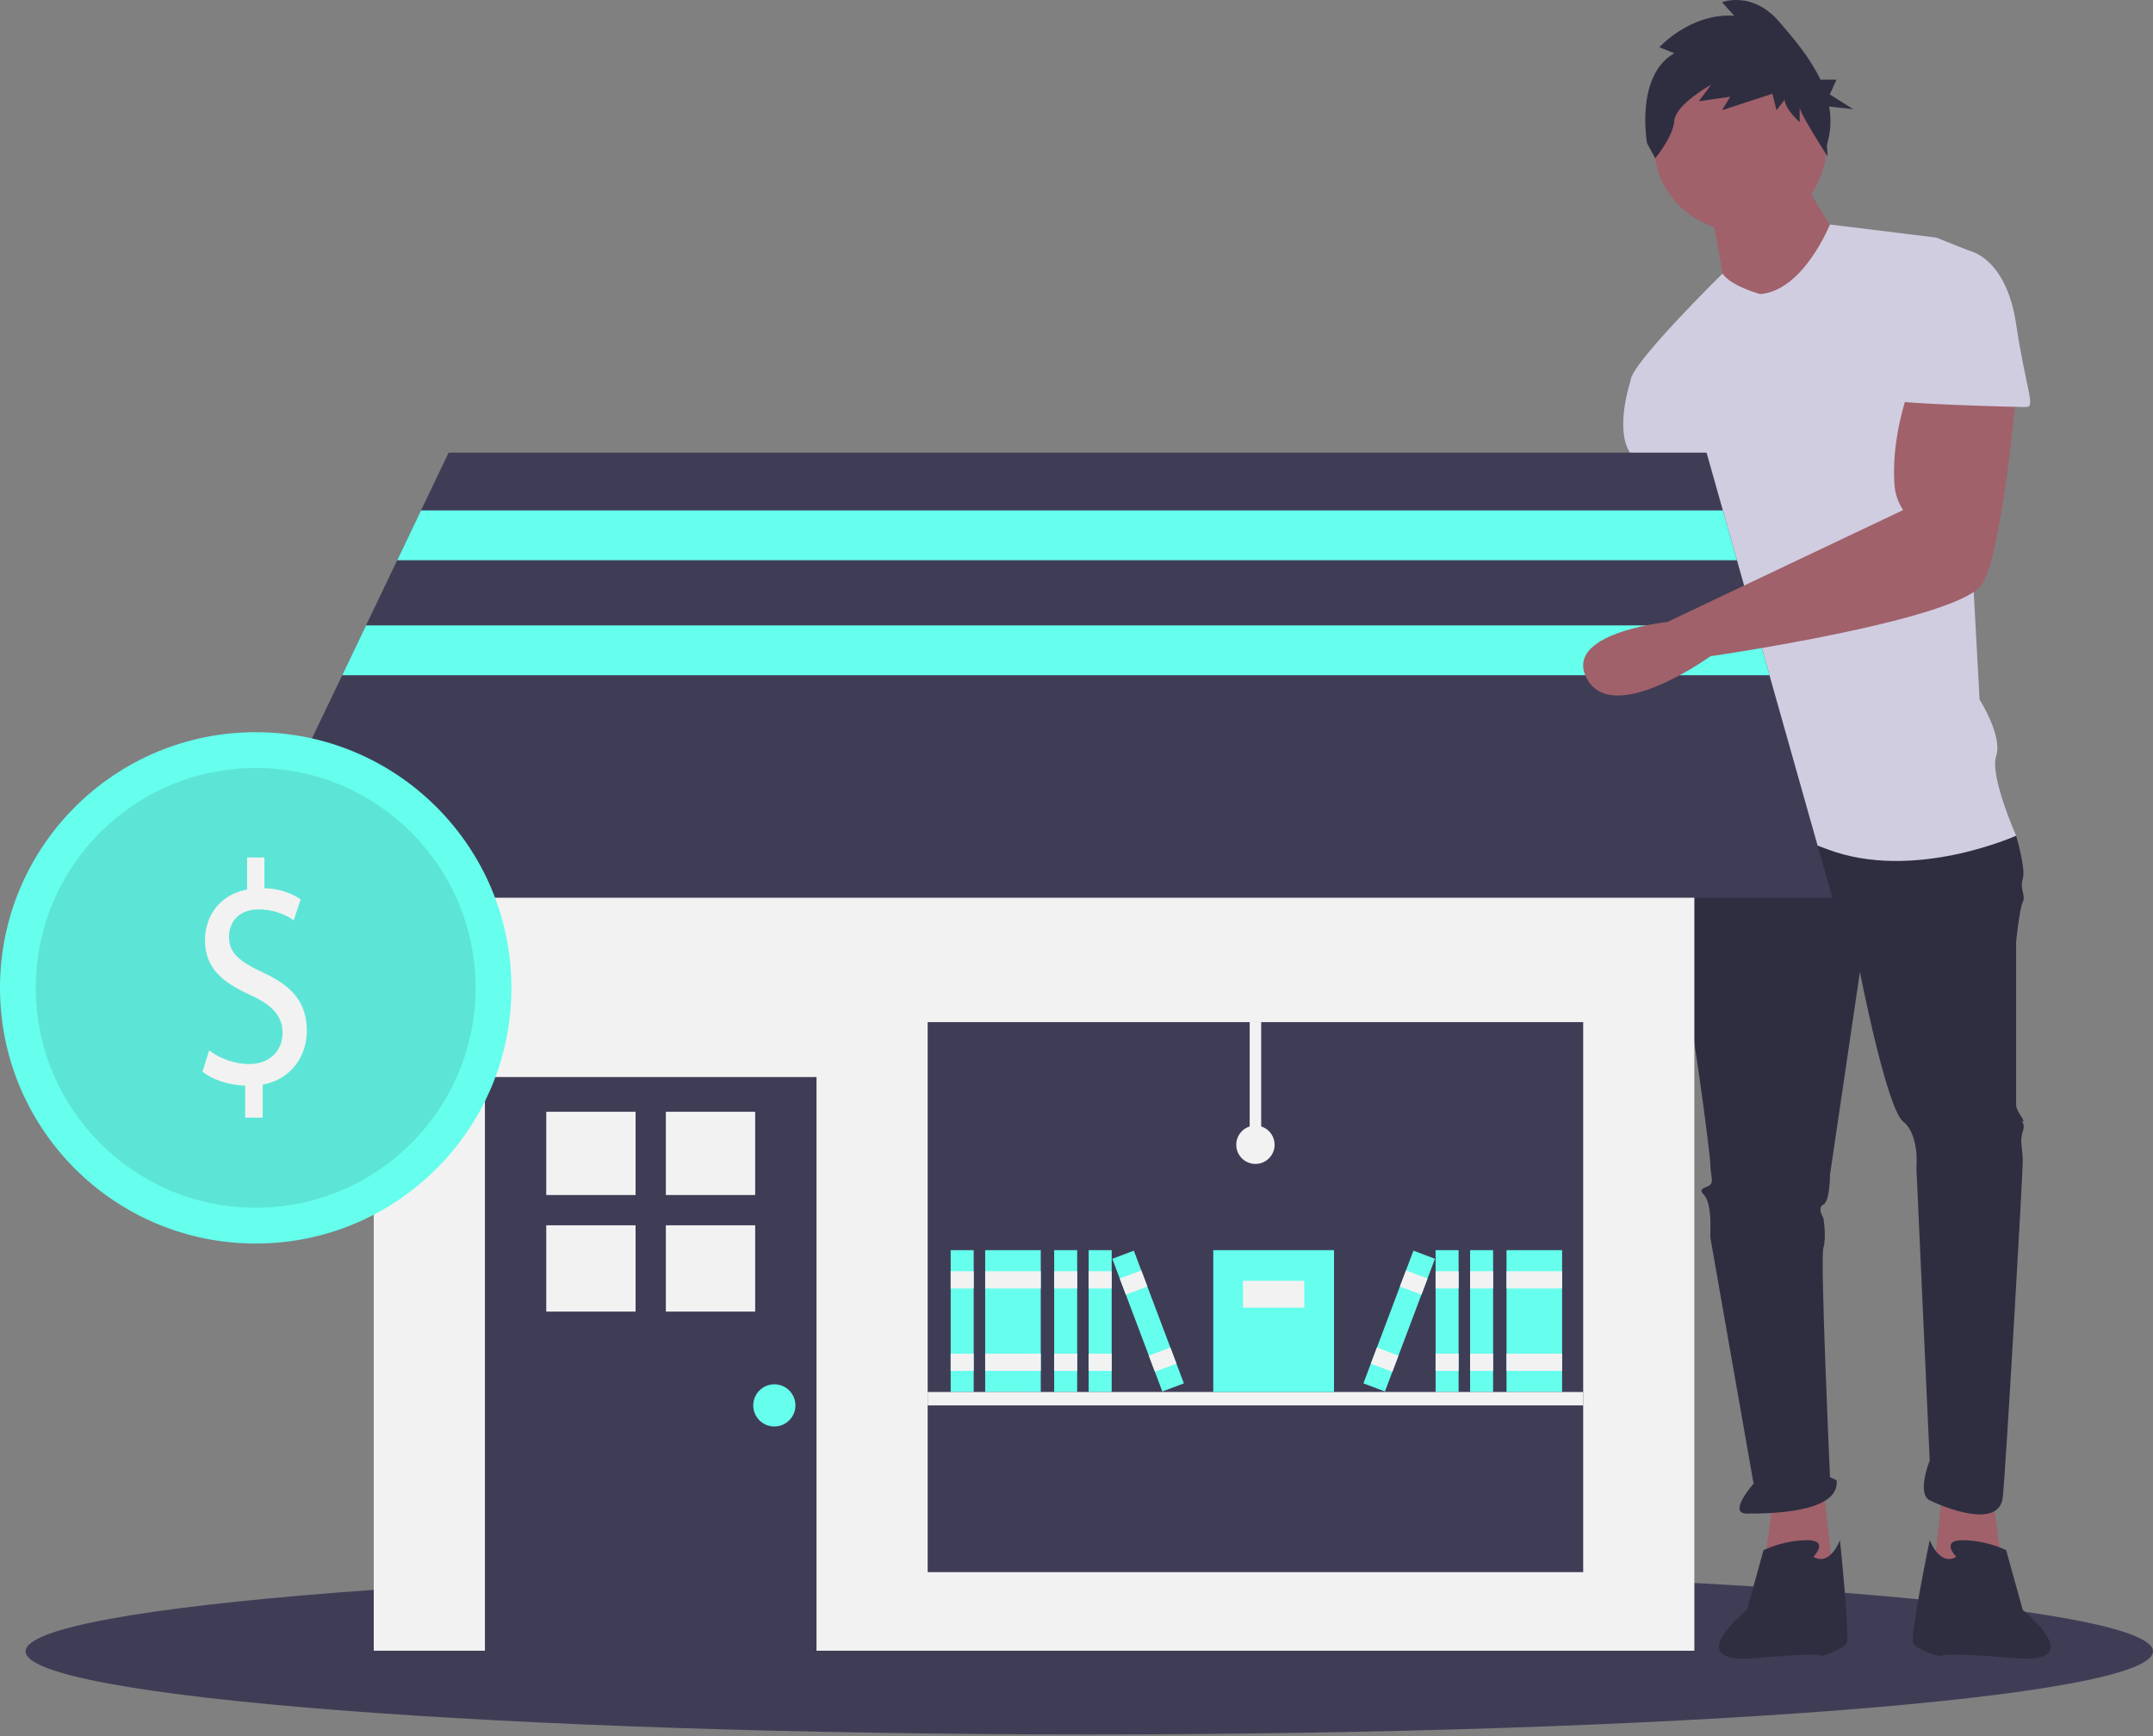 <svg width="842" height="679" viewBox="0 0 842 679" fill="none" xmlns="http://www.w3.org/2000/svg">
<rect x="0" y="0" width="842" height="679" fill="#808080" stroke="none"/>
<g clip-path="url(#clip0)">
<path d="M426 678.376C655.75 678.376 842 663.826 842 645.876C842 627.927 655.75 613.376 426 613.376C196.25 613.376 10 627.927 10 645.876C10 663.826 196.25 678.376 426 678.376Z" fill="#3F3D56"/>
<path d="M779.369 585.5L783.268 614.093L755.975 616.692L759.874 581.601L779.369 585.5Z" fill="#A0616A"/>
<path d="M650.701 193.001C650.701 193.001 653.301 228.092 653.301 229.391C653.301 230.691 635.105 320.368 635.105 320.368C635.105 320.368 609.112 369.755 635.105 368.456C661.099 367.156 653.301 321.668 653.301 321.668L680.594 246.287L668.897 193.001L650.701 193.001Z" fill="#A0616A"/>
<path d="M693.591 585.5L689.692 614.093L716.985 616.692L713.086 581.601L693.591 585.5Z" fill="#A0616A"/>
<path d="M663.698 317.769L657.2 326.866C657.2 326.866 653.301 365.856 657.2 378.853C661.099 391.85 668.897 451.635 668.897 455.534C668.897 459.433 670.196 462.032 668.897 463.332C667.597 464.631 663.698 464.631 666.297 467.231C668.897 469.83 668.897 477.628 668.897 477.628V484.126L685.792 580.302C685.792 580.302 675.395 591.999 683.193 591.999C690.991 591.999 719.584 591.999 718.284 579.002L715.685 577.702C715.685 577.702 711.786 491.924 713.085 488.025C714.385 484.126 713.085 476.328 713.085 476.328C713.085 476.328 710.486 472.429 713.085 471.13C715.685 469.83 715.685 459.433 715.685 459.433L727.382 380.153C727.382 380.153 737.779 433.439 744.277 438.638C750.776 443.837 749.476 456.833 749.476 456.833L754.675 571.204C754.675 571.204 749.476 584.201 754.675 586.8C759.873 589.399 781.968 598.497 783.267 585.5C784.567 572.504 791.065 459.433 791.065 454.234C791.065 449.035 789.766 446.436 791.065 442.537C792.365 438.638 789.766 438.638 791.065 438.638C792.365 438.638 788.466 434.739 788.466 432.139V368.456C788.466 368.456 789.766 355.459 791.065 352.86C792.365 350.26 789.766 347.661 791.065 343.762C792.365 339.863 788.466 326.866 788.466 326.866L729.981 311.27L663.698 317.769Z" fill="#2F2E41"/>
<path d="M709.187 608.894C709.187 608.894 715.685 602.396 706.587 602.396C700.746 602.515 694.994 603.843 689.691 606.295L683.193 629.689C683.193 629.689 656.55 651.134 686.442 648.534C716.335 645.935 711.786 647.884 711.786 647.884C711.786 647.884 720.884 645.285 722.183 642.686C723.483 640.086 719.584 602.396 719.584 602.396C719.584 602.396 715.685 612.793 709.187 608.894Z" fill="#2F2E41"/>
<path d="M765.072 608.894C765.072 608.894 758.574 602.396 767.671 602.396C773.512 602.515 779.265 603.843 784.567 606.295L791.065 629.689C791.065 629.689 817.709 651.134 787.816 648.534C757.924 645.935 758.574 647.884 758.574 647.884C758.574 647.884 749.476 645.285 748.176 642.686C746.877 640.086 754.675 602.396 754.675 602.396C754.675 602.396 758.574 612.793 765.072 608.894Z" fill="#2F2E41"/>
<path d="M680.594 90.327C699.257 90.327 714.385 75.198 714.385 56.535C714.385 37.873 699.257 22.744 680.594 22.744C661.932 22.744 646.803 37.873 646.803 56.535C646.803 75.198 661.932 90.327 680.594 90.327Z" fill="#A0616A"/>
<path d="M668.897 81.229C668.897 81.229 674.096 107.223 674.096 111.122C674.096 115.021 696.19 126.718 696.19 126.718L720.884 95.525C720.884 95.525 705.288 73.431 705.288 68.233L668.897 81.229Z" fill="#A0616A"/>
<path d="M688.392 115.021C688.392 115.021 677.064 112.006 673.631 107.015C673.631 107.015 637.705 142.314 637.705 148.812L666.298 199.499C666.298 199.499 666.298 217.694 668.897 218.994C671.496 220.294 668.897 218.994 668.897 224.193C668.897 229.391 661.099 263.183 663.698 268.381C666.298 273.58 668.897 269.681 666.298 277.479C663.698 285.277 657.2 326.866 657.2 326.866C657.2 326.866 680.594 319.068 714.385 332.065C748.177 345.062 788.467 326.866 788.467 326.866C788.467 326.866 778.069 303.472 780.669 295.674C783.268 287.876 774.17 273.58 774.17 273.58L767.672 154.011C767.672 154.011 776.77 100.724 770.271 98.125L757.274 92.926L715.654 87.811C715.654 87.811 705.288 113.721 688.392 115.021Z" fill="#D0CDE1"/>
<path d="M650.702 139.714L637.705 148.812C637.705 148.812 631.207 168.307 637.705 177.405C644.203 186.502 646.803 199.499 646.803 199.499L672.796 196.9L650.702 139.714Z" fill="#D0CDE1"/>
<path d="M654.794 20.824L648.933 18.477C648.933 18.477 661.189 4.984 678.24 6.158L673.444 0.878C673.444 0.878 685.168 -3.816 695.825 8.504C701.427 14.98 707.909 22.593 711.95 31.168H718.227L715.607 36.937L724.777 42.706L715.365 41.669C716.257 46.65 715.952 51.77 714.475 56.61L714.727 61.169C714.727 61.169 703.818 44.29 703.818 41.943V47.81C703.818 47.81 697.956 42.53 697.956 39.01L694.759 43.117L693.16 36.663L673.444 43.117L676.642 37.837L664.386 39.597L669.182 33.144C669.182 33.144 655.327 40.77 654.794 47.223C654.261 53.676 647.334 61.89 647.334 61.89L644.137 56.023C644.137 56.023 639.341 29.624 654.794 20.824Z" fill="#2F2E41"/>
<path d="M662.632 282.832H146.169V645.63H662.632V282.832Z" fill="#F2F2F2"/>
<path d="M319.323 421.256H189.645V647.63H319.323V421.256Z" fill="#3F3D56"/>
<path d="M248.563 434.837H213.632V467.4H248.563V434.837Z" fill="#F2F2F2"/>
<path d="M295.336 434.837H260.404V467.4H295.336V434.837Z" fill="#F2F2F2"/>
<path d="M248.563 479.241H213.632V512.989H248.563V479.241Z" fill="#F2F2F2"/>
<path d="M295.336 479.241H260.404V512.989H295.336V479.241Z" fill="#F2F2F2"/>
<path d="M302.832 557.929C307.386 557.929 311.077 554.237 311.077 549.684C311.077 545.13 307.386 541.438 302.832 541.438C298.278 541.438 294.586 545.13 294.586 549.684C294.586 554.237 298.278 557.929 302.832 557.929Z" fill="#66FEED"/>
<path d="M619.156 399.767H362.799V614.897H619.156V399.767Z" fill="#3F3D56"/>
<path d="M716.602 351.134H92.199L133.831 264.092L143.148 244.603L155.337 219.117L164.654 199.628L175.455 177.051H667.407L673.786 199.628L679.295 219.117L686.499 244.603L692.008 264.092L716.602 351.134Z" fill="#3F3D56"/>
<path d="M380.788 488.967H371.793V544.437H380.788V488.967Z" fill="#66FEED"/>
<path d="M380.788 497.213H371.793V503.959H380.788V497.213Z" fill="#F2F2F2"/>
<path d="M380.788 529.445H371.793V536.191H380.788V529.445Z" fill="#F2F2F2"/>
<path d="M407.024 488.967H385.286V544.437H407.024V488.967Z" fill="#66FEED"/>
<path d="M407.024 497.213H385.286V503.959H407.024V497.213Z" fill="#F2F2F2"/>
<path d="M407.024 529.445H385.286V536.191H407.024V529.445Z" fill="#F2F2F2"/>
<path d="M421.266 488.967H412.271V544.437H421.266V488.967Z" fill="#66FEED"/>
<path d="M421.266 497.213H412.271V503.959H421.266V497.213Z" fill="#F2F2F2"/>
<path d="M421.266 529.445H412.271V536.191H421.266V529.445Z" fill="#F2F2F2"/>
<path d="M434.759 488.967H425.764V544.437H434.759V488.967Z" fill="#66FEED"/>
<path d="M434.759 497.213H425.764V503.959H434.759V497.213Z" fill="#F2F2F2"/>
<path d="M434.759 529.445H425.764V536.191H434.759V529.445Z" fill="#F2F2F2"/>
<path d="M443.427 489.164L435.01 492.336L454.575 544.24L462.992 541.068L443.427 489.164Z" fill="#66FEED"/>
<path d="M446.335 496.879L437.918 500.052L440.298 506.364L448.714 503.192L446.335 496.879Z" fill="#F2F2F2"/>
<path d="M457.704 527.039L449.287 530.212L451.667 536.525L460.084 533.352L457.704 527.039Z" fill="#F2F2F2"/>
<path d="M610.911 488.967H589.173V544.437H610.911V488.967Z" fill="#66FEED"/>
<path d="M610.911 497.213H589.173V503.959H610.911V497.213Z" fill="#F2F2F2"/>
<path d="M610.911 529.445H589.173V536.191H610.911V529.445Z" fill="#F2F2F2"/>
<path d="M583.926 488.967H574.931V544.437H583.926V488.967Z" fill="#66FEED"/>
<path d="M583.926 497.213H574.931V503.959H583.926V497.213Z" fill="#F2F2F2"/>
<path d="M583.926 529.445H574.931V536.191H583.926V529.445Z" fill="#F2F2F2"/>
<path d="M570.433 488.967H561.438V544.437H570.433V488.967Z" fill="#66FEED"/>
<path d="M570.433 497.213H561.438V503.959H570.433V497.213Z" fill="#F2F2F2"/>
<path d="M570.433 529.445H561.438V536.191H570.433V529.445Z" fill="#F2F2F2"/>
<path d="M552.77 489.164L533.205 541.068L541.622 544.24L561.187 492.336L552.77 489.164Z" fill="#66FEED"/>
<path d="M549.862 496.879L547.482 503.192L555.899 506.364L558.279 500.052L549.862 496.879Z" fill="#F2F2F2"/>
<path d="M538.493 527.039L536.113 533.352L544.53 536.525L546.91 530.212L538.493 527.039Z" fill="#F2F2F2"/>
<path d="M619.156 544.437H362.799V549.684H619.156V544.437Z" fill="#F2F2F2"/>
<path d="M521.71 488.967H474.486V544.437H521.71V488.967Z" fill="#66FEED"/>
<path d="M510.092 500.961H486.105V511.455H510.092V500.961Z" fill="#F2F2F2"/>
<path d="M493.226 399.767H488.729V447.74H493.226V399.767Z" fill="#F2F2F2"/>
<path d="M490.977 455.236C495.117 455.236 498.473 451.88 498.473 447.74C498.473 443.6 495.117 440.245 490.977 440.245C486.837 440.245 483.481 443.6 483.481 447.74C483.481 451.88 486.837 455.236 490.977 455.236Z" fill="#F2F2F2"/>
<path d="M679.295 219.117H155.337L164.654 199.628H673.786L679.295 219.117Z" fill="#66FEED"/>
<path d="M692.008 264.092H133.831L143.148 244.603H686.499L692.008 264.092Z" fill="#66FEED"/>
<path d="M746.877 151.411C746.877 151.411 739.351 170.764 740.923 189.912C741.211 193.34 742.365 196.639 744.278 199.499L652.074 243.273C652.074 243.273 610.412 247.587 620.809 265.782C631.207 283.977 668.897 256.684 668.897 256.684C668.897 256.684 767.672 242.388 775.47 228.092C783.268 213.795 788.466 154.011 788.466 154.011L746.877 151.411Z" fill="#A0616A"/>
<path d="M750.776 98.125H770.271C770.271 98.125 784.567 100.724 788.466 126.718C792.365 152.711 796.264 159.209 792.365 159.209C788.466 159.209 741.678 157.91 741.678 156.61C741.678 155.31 750.776 98.125 750.776 98.125Z" fill="#D0CDE1"/>
<path d="M100 486.376C155.228 486.376 200 441.605 200 386.376C200 331.148 155.228 286.376 100 286.376C44.772 286.376 0 331.148 0 386.376C0 441.605 44.772 486.376 100 486.376Z" fill="#66FEED"/>
<path opacity="0.1" d="M100 472.376C147.496 472.376 186 433.873 186 386.376C186 338.88 147.496 300.376 100 300.376C52.504 300.376 14 338.88 14 386.376C14 433.873 52.504 472.376 100 472.376Z" fill="black"/>
<path d="M95.879 437.124V424.607C89.552 424.484 83.006 422.252 79.188 419.154L81.806 410.851C86.343 414.251 91.846 416.118 97.515 416.179C105.261 416.179 110.498 411.098 110.498 404.034C110.498 397.218 106.243 393.005 98.17 389.286C87.043 384.329 80.17 378.628 80.17 367.847C80.17 357.56 86.606 349.752 96.643 347.893V335.376H103.407V347.398C108.45 347.467 113.37 348.971 117.589 351.735L114.861 359.915C110.815 357.145 106.019 355.675 101.116 355.701C92.716 355.701 89.552 361.402 89.552 366.359C89.552 372.803 93.588 376.026 103.079 380.488C114.316 385.693 119.989 392.137 119.989 403.167C119.989 412.957 113.989 422.129 102.752 424.234V437.124H95.879Z" fill="#F2F2F2"/>
</g>
<defs>
<clipPath id="clip0">
<rect width="842" height="678.376" fill="white"/>
</clipPath>
</defs>
</svg>
